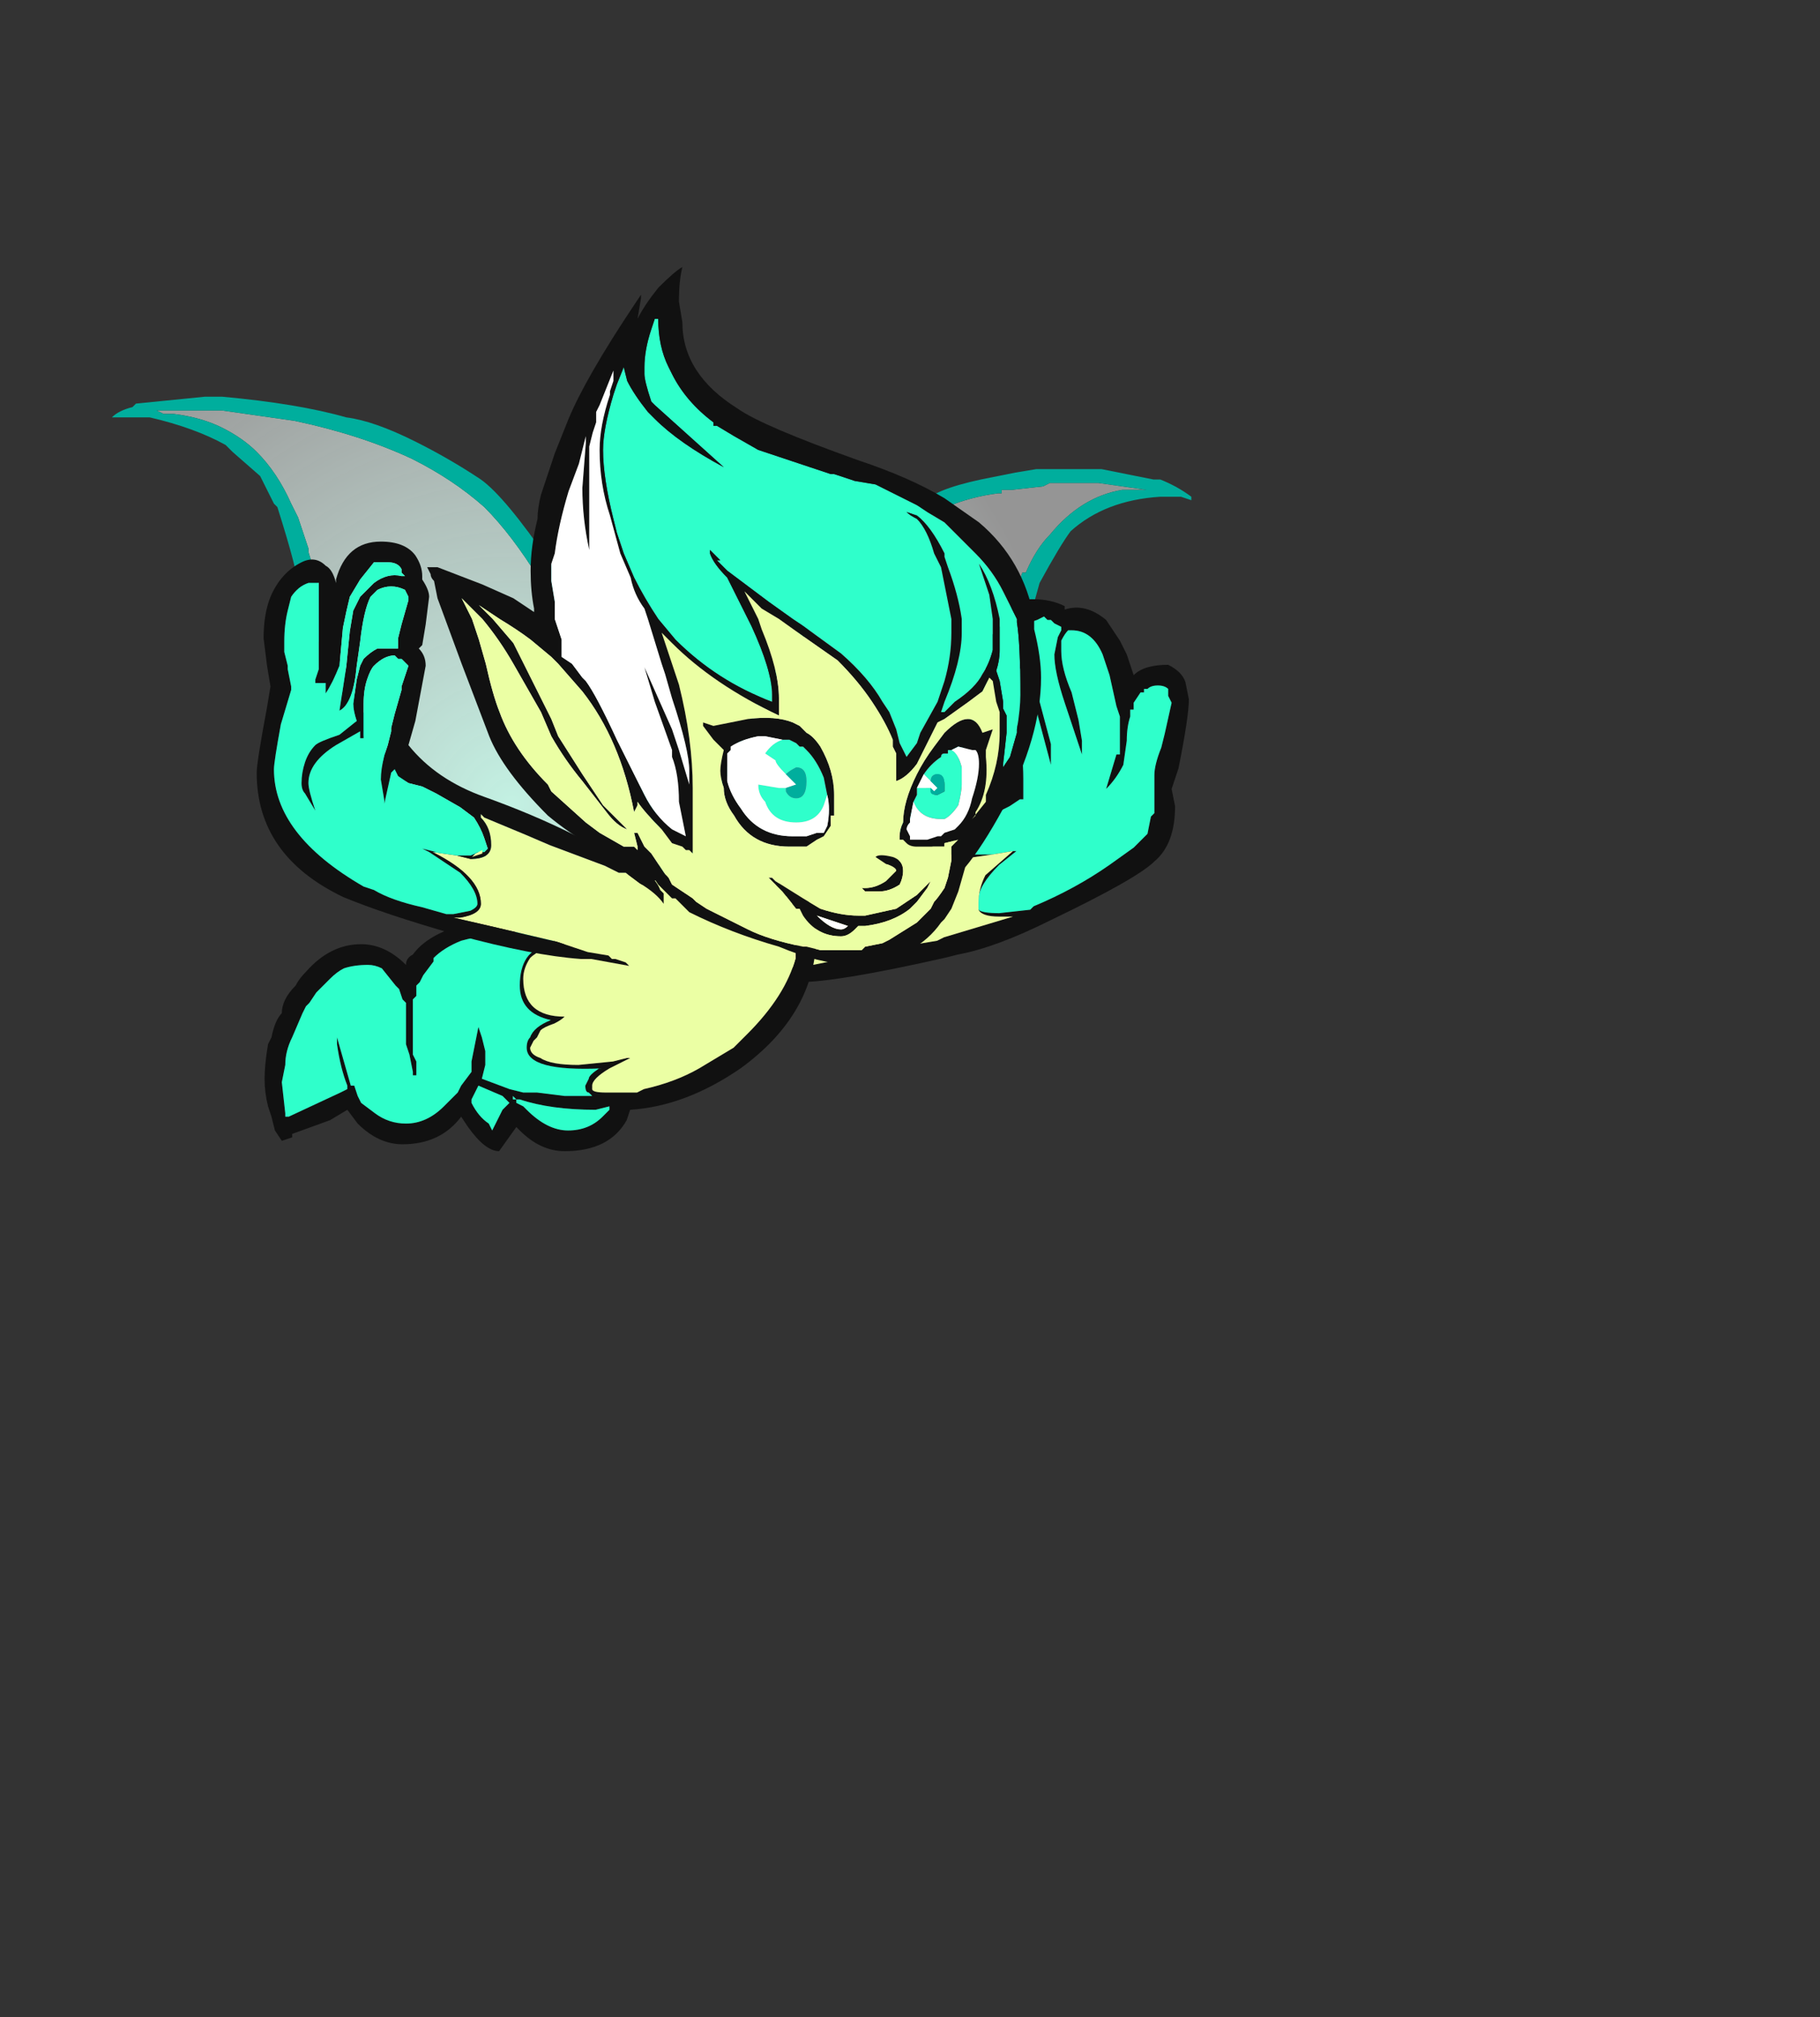 <?xml version="1.0" encoding="UTF-8" standalone="no"?>
<svg xmlns:ffdec="https://www.free-decompiler.com/flash" xmlns:xlink="http://www.w3.org/1999/xlink" ffdec:objectType="frame" height="204.65px" width="184.7px" xmlns="http://www.w3.org/2000/svg">
  <rect width="100%" height="100%" fill="#333333" stroke="none"/>
  <g transform="matrix(1.0, 0.0, 0.0, 1.0, 69.9, 87.85)">
    <use ffdec:characterId="783" ffdec:characterName="a_FairyWings1" height="53.55" transform="matrix(1.0, 0.0, 0.0, 1.0, -58.55, -47.6)" width="109.55" xlink:href="#sprite0"/>
    <use ffdec:characterId="781" ffdec:characterName="a_FairyArmL" height="39.2" transform="matrix(1.0, 0.0, 0.0, 1.0, 4.2, -27.05)" width="46.55" xlink:href="#sprite1"/>
    <use ffdec:characterId="779" ffdec:characterName="a_FairyBody" height="29.4" transform="matrix(1.0, 0.0, 0.0, 1.0, -43.05, -0.45)" width="56.0" xlink:href="#sprite2"/>
    <use ffdec:characterId="777" ffdec:characterName="a_FairyArmR" height="43.05" transform="matrix(1.0, 0.0, 0.0, 1.0, -43.85, -32.9)" width="42.0" xlink:href="#sprite3"/>
    <use ffdec:characterId="775" ffdec:characterName="a_FairyHead" height="70.7" transform="matrix(1.0, 0.0, 0.0, 1.0, -26.55, -60.75)" width="62.3" xlink:href="#sprite4"/>
  </g>
  <defs>
    <g id="sprite0" transform="matrix(1.0, 0.0, 0.0, 1.0, 0.0, 0.0)">
      <use ffdec:characterId="782" height="7.65" transform="matrix(7.0, 0.0, 0.0, 7.0, 0.0, 0.0)" width="15.65" xlink:href="#shape0"/>
    </g>
    <g id="shape0" transform="matrix(1.0, 0.0, 0.0, 1.0, 0.0, 0.0)">
      <path d="M6.2 2.65 L6.5 3.15 6.8 3.55 6.85 3.7 7.0 3.9 7.25 4.55 7.6 5.5 Q7.8 5.95 7.9 6.45 L7.95 6.95 Q7.95 7.2 8.0 7.35 L7.85 7.45 7.5 7.45 Q6.55 7.45 5.5 6.7 4.85 6.25 4.45 5.8 4.05 5.35 3.75 4.8 L3.45 4.15 3.35 3.9 3.3 3.85 3.3 3.75 Q3.2 3.5 3.05 2.95 L3.05 2.9 2.85 2.25 2.85 2.2 2.7 1.75 2.6 1.55 Q2.4 1.1 2.1 0.8 1.9 0.6 1.6 0.45 1.3 0.3 0.9 0.25 L0.75 0.25 0.65 0.2 1.6 0.2 2.65 0.35 Q3.6 0.55 4.35 0.9 4.95 1.2 5.4 1.6 5.8 2.0 6.2 2.65 M14.8 1.35 L14.65 1.35 Q14.05 1.45 13.6 2.0 13.4 2.2 13.25 2.55 L13.2 2.55 Q13.1 2.85 12.95 3.25 L12.8 3.7 Q12.6 4.35 12.5 4.55 L12.1 5.25 12.0 5.35 11.65 5.95 11.4 6.25 Q11.0 6.65 10.45 7.0 9.5 7.65 8.7 7.55 8.55 7.5 8.5 7.45 8.45 7.4 8.35 7.35 L8.45 7.0 8.5 6.55 Q8.65 6.05 8.85 5.65 L9.25 4.75 Q9.5 4.25 9.75 3.9 L10.3 3.1 Q10.7 2.55 11.1 2.2 11.35 2.0 11.65 1.8 L11.8 1.75 12.1 1.6 Q12.45 1.45 12.85 1.4 L12.9 1.4 12.9 1.35 13.05 1.35 13.5 1.3 13.6 1.25 14.3 1.25 15.0 1.35 14.8 1.35" fill="url(#gradient0)" fill-rule="evenodd" stroke="none"/>
      <path d="M15.1 1.2 L15.2 1.2 Q15.45 1.3 15.65 1.45 L15.65 1.5 15.5 1.45 15.2 1.45 Q14.4 1.5 13.9 1.95 13.75 2.15 13.45 2.7 L13.2 3.6 Q13.05 4.1 12.75 4.1 L12.85 3.75 12.55 4.6 Q12.4 5.05 12.1 5.55 L11.65 6.1 11.2 6.55 Q9.95 7.8 8.7 7.65 8.55 7.65 8.45 7.55 8.3 7.45 8.3 7.4 L8.3 7.2 Q8.4 6.4 8.85 5.5 L9.25 4.65 Q9.4 4.3 9.55 4.05 L9.95 3.4 Q10.35 2.75 10.9 2.3 L11.05 2.15 Q11.3 1.95 11.6 1.75 11.6 1.65 11.75 1.55 11.9 1.35 12.6 1.2 L13.1 1.1 13.4 1.05 14.35 1.05 15.1 1.2 M14.8 1.35 L15.0 1.35 14.3 1.25 13.6 1.25 13.5 1.3 13.05 1.35 12.9 1.35 12.9 1.4 12.85 1.4 Q12.45 1.45 12.1 1.6 L11.8 1.75 11.65 1.8 Q11.35 2.0 11.1 2.2 10.7 2.55 10.3 3.1 L9.75 3.9 Q9.5 4.25 9.25 4.75 L8.85 5.65 Q8.65 6.05 8.5 6.55 L8.45 7.0 8.35 7.35 Q8.45 7.4 8.5 7.45 8.55 7.5 8.7 7.55 9.5 7.65 10.45 7.0 11.0 6.65 11.4 6.25 L11.65 5.95 12.0 5.35 12.1 5.25 12.5 4.55 Q12.6 4.35 12.8 3.7 L12.95 3.25 Q13.1 2.85 13.2 2.55 L13.25 2.55 Q13.4 2.2 13.6 2.0 14.05 1.45 14.65 1.35 L14.8 1.35 M6.2 2.65 Q5.8 2.0 5.4 1.6 4.95 1.2 4.35 0.9 3.6 0.55 2.65 0.35 L1.6 0.2 0.65 0.2 0.75 0.25 0.9 0.25 Q1.3 0.3 1.6 0.45 1.9 0.6 2.1 0.8 2.4 1.1 2.6 1.55 L2.7 1.75 2.85 2.2 2.85 2.25 3.05 2.9 3.05 2.95 Q3.2 3.5 3.3 3.75 L3.3 3.85 3.35 3.9 3.45 4.15 3.75 4.8 Q4.05 5.35 4.45 5.8 4.85 6.25 5.5 6.7 6.55 7.45 7.5 7.45 L7.85 7.45 8.0 7.35 Q7.95 7.2 7.95 6.95 L7.9 6.45 Q7.8 5.95 7.6 5.5 L7.25 4.55 7.0 3.9 6.85 3.7 6.8 3.55 6.5 3.15 6.2 2.65 M7.1 3.9 L7.3 4.4 7.65 5.35 Q8.05 6.3 8.05 7.15 L8.05 7.4 Q8.05 7.45 7.85 7.55 L7.5 7.6 Q6.0 7.6 4.6 6.1 3.55 5.0 3.25 4.1 L3.15 3.9 3.05 3.65 Q2.7 3.0 2.7 2.75 2.7 2.55 2.4 1.6 L2.35 1.55 2.15 1.15 1.75 0.8 1.65 0.7 Q1.2 0.45 0.55 0.3 L0.0 0.3 Q0.1 0.2 0.3 0.15 L0.35 0.1 1.35 0.0 1.6 0.0 Q2.7 0.1 3.4 0.3 3.8 0.35 4.4 0.65 4.9 0.9 5.35 1.2 5.7 1.45 6.35 2.4 7.0 3.35 7.0 3.6 L7.0 3.65 6.95 3.7 7.0 3.75 7.1 3.9" fill="#00ae9d" fill-rule="evenodd" stroke="none"/>
    </g>
    <radialGradient cx="0" cy="0" gradientTransform="matrix(0.01, 0.0, 0.0, 0.01, 5.8, 5.9)" gradientUnits="userSpaceOnUse" id="gradient0" r="819.2" spreadMethod="pad">
      <stop offset="0.0" stop-color="#cdfeef" stop-opacity="0.933"/>
      <stop offset="1.0" stop-color="#ffffff" stop-opacity="0.482"/>
    </radialGradient>
    <g id="sprite1" transform="matrix(1.0, 0.0, 0.0, 1.0, 0.0, 0.0)">
      <use ffdec:characterId="780" height="5.6" transform="matrix(7.0, 0.0, 0.0, 7.0, 0.0, 0.0)" width="6.65" xlink:href="#shape1"/>
    </g>
    <g id="shape1" transform="matrix(1.0, 0.0, 0.0, 1.0, 0.0, 0.0)">
      <path d="M4.1 3.65 L4.15 3.65 3.9 3.85 Q3.6 4.15 3.6 4.35 L3.6 4.5 Q3.65 4.55 3.9 4.55 L4.35 4.5 4.4 4.45 Q5.0 4.2 5.5 3.85 L5.85 3.6 6.05 3.4 6.1 3.15 6.15 3.1 6.15 2.55 Q6.15 2.4 6.25 2.15 L6.3 1.95 6.4 1.5 6.35 1.4 6.35 1.3 Q6.3 1.25 6.2 1.25 6.1 1.25 6.05 1.3 L6.0 1.3 6.0 1.35 5.95 1.35 5.85 1.5 5.85 1.6 5.8 1.6 5.8 1.7 Q5.75 1.85 5.75 2.05 L5.7 2.4 Q5.6 2.6 5.45 2.75 L5.6 2.25 5.65 2.25 5.65 1.7 5.6 1.55 5.5 1.1 5.4 0.8 Q5.25 0.45 4.95 0.45 L4.9 0.45 Q4.85 0.5 4.8 0.6 L4.8 0.75 Q4.8 1.0 4.95 1.35 L5.05 1.75 5.1 2.05 5.1 2.25 4.85 1.5 Q4.7 1.05 4.7 0.8 L4.75 0.55 4.8 0.45 4.8 0.4 4.7 0.35 4.65 0.3 4.6 0.3 4.55 0.25 4.45 0.3 4.3 0.35 4.25 0.4 4.2 0.55 4.25 0.6 Q4.25 0.7 4.35 1.0 L4.35 1.15 4.45 1.35 4.65 2.1 4.65 2.4 4.45 1.65 4.3 1.25 4.25 1.05 4.2 1.0 Q4.15 0.8 4.1 0.65 L4.1 0.55 4.05 0.65 4.0 0.7 3.95 0.8 4.0 0.85 4.1 1.5 4.15 1.75 Q4.25 2.2 4.25 2.6 L4.25 2.9 4.2 2.9 4.05 3.0 3.55 3.25 3.35 3.4 3.35 3.45 Q3.3 3.55 3.3 3.6 3.3 3.7 3.5 3.7 L3.8 3.7 3.45 3.75 3.2 3.7 3.2 3.6 3.25 3.5 3.3 3.45 3.35 3.35 3.1 3.5 2.7 3.7 1.05 4.25 1.0 4.25 0.65 4.35 0.4 4.45 Q0.15 4.6 0.15 4.85 0.15 5.0 0.3 5.2 L0.35 5.2 Q0.5 5.35 0.7 5.35 L0.85 5.35 1.05 5.3 1.2 5.3 1.45 5.25 1.75 5.25 1.85 5.2 2.65 5.0 2.7 5.0 3.0 4.95 3.1 4.9 4.1 4.6 3.9 4.6 Q3.65 4.6 3.6 4.5 L3.6 4.4 Q3.6 4.2 3.7 4.0 L4.1 3.65 M6.35 0.95 Q6.55 1.05 6.6 1.2 L6.65 1.45 Q6.65 1.7 6.5 2.45 L6.4 2.75 6.45 3.0 Q6.45 3.55 6.15 3.8 5.9 4.05 4.65 4.65 3.85 5.05 3.3 5.15 L3.1 5.2 Q1.55 5.55 1.0 5.55 L0.95 5.55 0.9 5.6 0.5 5.5 Q0.25 5.45 0.1 5.2 0.0 5.0 0.0 4.8 0.0 4.4 0.65 4.15 1.05 3.95 2.25 3.6 L2.85 3.35 3.1 3.25 3.5 3.05 4.0 2.75 4.0 2.65 Q4.0 2.25 3.85 1.7 3.7 1.1 3.7 0.95 3.7 0.7 3.75 0.6 3.85 0.4 4.0 0.35 4.0 0.2 4.05 0.15 L4.2 0.05 4.3 0.0 4.4 0.0 Q4.65 0.0 4.85 0.1 L4.85 0.15 Q5.15 0.05 5.45 0.3 L5.65 0.6 5.75 0.8 5.85 1.1 Q6.0 0.95 6.35 0.95" fill="#111111" fill-rule="evenodd" stroke="none"/>
      <path d="M3.8 3.7 L3.5 3.7 Q3.3 3.7 3.3 3.6 3.3 3.55 3.35 3.45 L3.35 3.4 3.55 3.25 4.05 3.0 4.2 2.9 4.25 2.9 4.25 2.6 Q4.25 2.2 4.15 1.75 L4.1 1.5 4.0 0.85 3.95 0.8 4.0 0.7 4.05 0.65 4.1 0.55 4.1 0.65 Q4.15 0.8 4.2 1.0 L4.25 1.05 4.3 1.25 4.45 1.65 4.65 2.4 4.65 2.1 4.45 1.35 4.35 1.15 4.35 1.0 Q4.25 0.7 4.25 0.6 L4.2 0.55 4.25 0.4 4.3 0.35 4.45 0.3 4.55 0.25 4.6 0.3 4.65 0.3 4.7 0.35 4.8 0.4 4.8 0.45 4.75 0.55 4.7 0.8 Q4.7 1.05 4.85 1.5 L5.1 2.25 5.1 2.05 5.05 1.75 4.95 1.35 Q4.8 1.0 4.8 0.75 L4.8 0.6 Q4.85 0.5 4.9 0.45 L4.95 0.45 Q5.25 0.45 5.4 0.8 L5.5 1.1 5.6 1.55 5.65 1.7 5.65 2.25 5.6 2.25 5.45 2.75 Q5.6 2.6 5.7 2.4 L5.75 2.05 Q5.75 1.85 5.8 1.7 L5.8 1.6 5.85 1.6 5.85 1.5 5.95 1.35 6.0 1.35 6.0 1.3 6.05 1.3 Q6.1 1.25 6.2 1.25 6.3 1.25 6.35 1.3 L6.35 1.4 6.4 1.5 6.3 1.95 6.25 2.15 Q6.15 2.4 6.15 2.55 L6.15 3.1 6.1 3.15 6.05 3.4 5.85 3.6 5.5 3.85 Q5.0 4.2 4.4 4.45 L4.35 4.5 3.9 4.55 Q3.65 4.55 3.6 4.5 L3.6 4.35 Q3.6 4.15 3.9 3.85 L4.15 3.65 4.1 3.65 3.8 3.7" fill="#2fffcb" fill-rule="evenodd" stroke="none"/>
      <path d="M4.1 3.65 L3.7 4.0 Q3.6 4.2 3.6 4.4 L3.6 4.5 Q3.65 4.6 3.9 4.6 L4.1 4.6 3.1 4.9 3.0 4.95 2.7 5.0 2.65 5.0 1.85 5.2 1.75 5.25 1.45 5.25 1.2 5.3 1.05 5.3 0.85 5.35 0.7 5.35 Q0.5 5.35 0.35 5.2 L0.3 5.2 Q0.15 5.0 0.15 4.85 0.15 4.6 0.4 4.45 L0.65 4.35 1.0 4.25 1.05 4.25 2.7 3.7 3.1 3.5 3.35 3.35 3.3 3.45 3.25 3.5 3.2 3.6 3.2 3.7 3.45 3.75 3.8 3.7 4.1 3.65" fill="#ebffa4" fill-rule="evenodd" stroke="none"/>
    </g>
    <g id="sprite2" transform="matrix(1.0, 0.0, 0.0, 1.0, 0.0, 0.0)">
      <use ffdec:characterId="778" height="4.2" transform="matrix(7.0, 0.0, 0.0, 7.0, 0.0, 0.0)" width="8.0" xlink:href="#shape2"/>
    </g>
    <g id="shape2" transform="matrix(1.0, 0.0, 0.0, 1.0, 0.0, 0.0)">
      <path d="M7.35 0.55 Q6.9 0.15 6.45 0.15 L5.9 0.2 5.6 0.3 Q5.4 0.35 5.2 0.45 L4.85 0.65 4.25 0.95 4.05 1.0 4.0 1.0 4.0 1.05 Q4.05 1.1 4.2 1.1 L4.35 1.15 4.35 1.2 Q4.0 1.25 3.85 1.4 3.75 1.55 3.75 1.7 3.75 2.25 4.35 2.25 4.3 2.3 4.2 2.35 4.05 2.4 4.0 2.45 L3.95 2.55 3.9 2.6 3.85 2.7 Q3.85 2.8 4.0 2.85 4.15 2.95 4.55 2.95 L5.05 2.9 5.25 2.85 5.3 2.85 5.0 3.0 Q4.75 3.15 4.75 3.25 L4.75 3.3 Q4.75 3.35 4.95 3.35 L5.4 3.35 5.5 3.3 Q5.95 3.2 6.3 3.0 L6.8 2.7 7.0 2.5 Q7.55 1.95 7.7 1.4 L7.7 1.2 7.65 0.95 Q7.6 0.85 7.45 0.65 L7.35 0.55 M7.65 0.55 L7.7 0.35 Q7.9 0.55 7.95 0.7 L8.0 1.05 Q8.0 2.2 6.9 3.0 6.1 3.55 5.3 3.6 L5.25 3.75 Q5.0 4.2 4.35 4.2 4.0 4.2 3.7 3.9 L3.65 3.85 3.4 4.2 Q3.2 4.2 2.95 3.85 L2.85 3.7 Q2.55 4.1 2.0 4.1 1.65 4.1 1.35 3.8 L1.2 3.6 0.95 3.75 0.4 3.95 0.4 4.0 0.25 4.05 0.15 3.9 0.1 3.7 0.05 3.55 Q0.0 3.35 0.0 3.15 0.0 2.95 0.05 2.65 L0.1 2.55 Q0.15 2.3 0.25 2.2 0.25 2.0 0.45 1.8 0.5 1.7 0.6 1.6 0.95 1.2 1.4 1.2 1.75 1.2 2.05 1.5 2.05 1.4 2.15 1.35 2.4 1.0 3.15 0.85 L4.15 0.65 Q4.55 0.55 4.8 0.45 5.2 0.2 5.35 0.15 L5.75 0.1 5.7 0.2 5.85 0.15 5.9 0.1 Q6.4 -0.05 6.45 0.0 L6.35 0.05 Q7.05 0.05 7.45 0.55 L7.6 0.65 7.65 0.75 7.65 0.55 M4.2 1.15 L4.0 1.1 Q3.9 1.1 3.9 1.05 L3.9 1.0 3.95 1.0 Q3.2 1.05 2.85 1.15 2.6 1.25 2.45 1.4 L2.45 1.45 2.3 1.65 2.25 1.75 2.2 1.8 2.2 1.95 2.15 2.0 2.15 2.8 2.2 2.9 2.2 3.1 2.15 3.1 2.15 3.05 2.1 2.8 2.05 2.65 2.05 2.05 2.0 2.0 1.95 1.85 1.9 1.8 1.7 1.55 Q1.6 1.5 1.5 1.5 1.3 1.5 1.15 1.55 1.05 1.6 0.95 1.7 L0.75 1.9 0.65 2.05 0.6 2.1 0.55 2.2 0.4 2.55 Q0.3 2.75 0.3 2.95 L0.25 3.2 0.3 3.65 0.3 3.7 0.35 3.7 1.1 3.35 1.2 3.3 1.2 3.25 Q1.1 3.0 1.05 2.65 L1.05 2.55 1.25 3.25 1.3 3.25 1.35 3.4 1.4 3.5 1.6 3.65 Q1.8 3.8 2.05 3.8 2.35 3.8 2.6 3.55 L2.8 3.35 2.85 3.25 3.0 3.05 3.0 2.9 3.1 2.4 3.15 2.55 3.2 2.75 3.2 2.95 3.15 3.15 3.55 3.3 3.75 3.35 3.95 3.35 4.35 3.4 4.75 3.4 4.7 3.35 Q4.65 3.35 4.65 3.25 L4.7 3.15 Q4.7 3.1 4.85 3.0 L4.9 3.0 Q3.8 3.05 3.8 2.7 3.8 2.6 3.85 2.55 3.9 2.4 4.15 2.3 3.7 2.2 3.7 1.8 3.7 1.55 3.8 1.4 3.9 1.25 4.15 1.2 L4.2 1.15 M3.0 3.5 Q3.1 3.7 3.25 3.8 L3.3 3.9 3.45 3.6 3.55 3.5 3.45 3.4 3.1 3.25 3.0 3.45 3.0 3.5 M3.6 3.45 L3.65 3.45 3.65 3.5 3.75 3.55 3.8 3.6 Q4.1 3.9 4.4 3.9 4.7 3.9 4.9 3.7 L5.0 3.6 5.0 3.55 4.8 3.6 Q4.15 3.6 3.7 3.45 L3.65 3.45 3.6 3.4 3.6 3.45" fill="#111111" fill-rule="evenodd" stroke="none"/>
      <path d="M7.35 0.55 L7.45 0.65 Q7.6 0.85 7.65 0.95 L7.7 1.2 7.7 1.4 Q7.55 1.95 7.0 2.5 L6.8 2.7 6.3 3.0 Q5.95 3.2 5.5 3.3 L5.4 3.35 4.95 3.35 Q4.75 3.35 4.75 3.3 L4.75 3.25 Q4.75 3.15 5.0 3.0 L5.3 2.85 5.25 2.85 5.05 2.9 4.55 2.95 Q4.15 2.95 4.0 2.85 3.85 2.8 3.85 2.7 L3.9 2.6 3.95 2.55 4.0 2.45 Q4.05 2.4 4.2 2.35 4.3 2.3 4.35 2.25 3.75 2.25 3.75 1.7 3.75 1.55 3.85 1.4 4.0 1.25 4.35 1.2 L4.35 1.15 4.2 1.1 Q4.05 1.1 4.0 1.05 L4.0 1.0 4.05 1.0 4.25 0.95 4.85 0.65 5.2 0.45 Q5.4 0.35 5.6 0.3 L5.9 0.2 6.45 0.15 Q6.9 0.15 7.35 0.55" fill="#ebffa4" fill-rule="evenodd" stroke="none"/>
      <path d="M3.6 3.45 L3.6 3.4 3.65 3.45 3.7 3.45 Q4.15 3.6 4.8 3.6 L5.0 3.55 5.0 3.6 4.9 3.7 Q4.7 3.9 4.4 3.9 4.1 3.9 3.8 3.6 L3.75 3.55 3.65 3.5 3.65 3.45 3.6 3.45 M3.0 3.5 L3.0 3.45 3.1 3.25 3.45 3.4 3.55 3.5 3.45 3.6 3.3 3.9 3.25 3.8 Q3.1 3.7 3.0 3.5 M4.2 1.15 L4.15 1.2 Q3.9 1.25 3.8 1.4 3.7 1.55 3.7 1.8 3.7 2.2 4.15 2.3 3.9 2.4 3.85 2.55 3.8 2.6 3.8 2.7 3.8 3.05 4.9 3.0 L4.85 3.0 Q4.7 3.1 4.7 3.15 L4.65 3.25 Q4.65 3.35 4.7 3.35 L4.75 3.4 4.35 3.4 3.95 3.35 3.75 3.35 3.55 3.3 3.15 3.15 3.2 2.95 3.2 2.75 3.15 2.55 3.1 2.4 3.0 2.9 3.0 3.05 2.85 3.25 2.8 3.35 2.6 3.55 Q2.35 3.8 2.05 3.8 1.8 3.8 1.6 3.65 L1.4 3.5 1.35 3.4 1.3 3.25 1.25 3.25 1.05 2.55 1.05 2.65 Q1.1 3.0 1.2 3.25 L1.2 3.3 1.1 3.35 0.35 3.7 0.3 3.7 0.3 3.65 0.25 3.2 0.3 2.95 Q0.3 2.75 0.4 2.55 L0.55 2.2 0.6 2.1 0.65 2.05 0.75 1.9 0.95 1.7 Q1.05 1.6 1.15 1.55 1.3 1.5 1.5 1.5 1.6 1.5 1.7 1.55 L1.9 1.8 1.95 1.85 2.0 2.0 2.05 2.05 2.05 2.65 2.1 2.8 2.15 3.05 2.15 3.1 2.2 3.1 2.2 2.9 2.15 2.8 2.15 2.0 2.2 1.95 2.2 1.8 2.25 1.75 2.3 1.65 2.45 1.45 2.45 1.4 Q2.6 1.25 2.85 1.15 3.2 1.05 3.95 1.0 L3.9 1.0 3.9 1.05 Q3.9 1.1 4.0 1.1 L4.2 1.15" fill="#2fffcb" fill-rule="evenodd" stroke="none"/>
    </g>
    <g id="sprite3" transform="matrix(1.0, 0.0, 0.0, 1.0, 0.0, 0.0)">
      <use ffdec:characterId="776" height="6.15" transform="matrix(7.0, 0.0, 0.0, 7.0, 0.0, 0.0)" width="6.0" xlink:href="#shape3"/>
    </g>
    <g id="shape3" transform="matrix(1.0, 0.0, 0.0, 1.0, 0.0, 0.0)">
      <path d="M2.9 4.55 L3.1 4.6 Q3.4 4.6 3.4 4.4 3.4 4.15 3.25 4.0 L3.25 3.95 3.3 4.0 3.9 4.25 4.25 4.4 5.05 4.7 5.25 4.8 5.35 4.8 5.55 4.95 Q5.8 5.1 5.9 5.25 L5.9 5.1 6.0 5.3 6.0 5.5 5.95 5.5 6.0 5.6 Q6.0 5.75 5.9 5.9 L5.75 6.05 Q5.65 6.1 5.45 6.1 L5.35 6.1 5.2 6.05 5.15 6.05 5.1 6.0 4.8 5.95 4.35 5.8 3.5 5.6 2.85 5.45 2.95 5.45 Q3.25 5.4 3.25 5.25 3.25 4.85 2.55 4.5 L2.9 4.55" fill="#ebffa4" fill-rule="evenodd" stroke="none"/>
      <path d="M5.9 5.1 L5.9 5.25 Q5.8 5.1 5.55 4.95 L5.35 4.8 5.25 4.8 5.05 4.7 4.25 4.4 3.9 4.25 3.3 4.0 3.25 3.95 3.25 4.0 Q3.4 4.15 3.4 4.4 3.4 4.6 3.1 4.6 L2.9 4.55 3.1 4.55 3.25 4.5 3.3 4.5 3.35 4.45 3.3 4.3 Q3.25 4.15 3.15 4.0 L2.95 3.85 2.6 3.65 2.4 3.55 2.2 3.5 2.05 3.4 2.0 3.3 1.95 3.35 1.85 3.8 1.85 3.75 1.8 3.45 Q1.8 3.3 1.85 3.1 L1.9 2.95 1.95 2.75 1.95 2.7 2.0 2.5 2.1 2.15 2.1 2.1 2.2 1.8 2.1 1.7 2.05 1.7 2.0 1.65 Q1.85 1.65 1.7 1.8 1.65 1.85 1.6 2.0 1.55 2.15 1.55 2.35 L1.55 2.85 1.5 2.85 1.5 2.75 1.15 2.95 Q0.75 3.2 0.75 3.5 0.75 3.6 0.85 3.9 L0.7 3.65 Q0.65 3.6 0.65 3.5 0.65 3.35 0.7 3.2 0.75 3.05 0.85 2.95 0.9 2.9 1.2 2.8 L1.45 2.6 Q1.4 2.45 1.4 2.35 L1.45 2.0 1.5 1.8 1.55 1.7 Q1.65 1.6 1.75 1.55 L2.05 1.55 2.05 1.4 2.1 1.2 2.2 0.85 2.2 0.8 2.15 0.7 Q2.05 0.65 1.95 0.65 1.85 0.65 1.75 0.7 1.7 0.75 1.65 0.8 1.55 1.0 1.5 1.45 L1.45 1.8 Q1.4 2.35 1.2 2.45 L1.3 1.8 1.35 1.3 1.4 1.0 1.5 0.8 1.7 0.6 Q1.9 0.45 2.1 0.5 L2.15 0.5 2.1 0.45 2.1 0.4 Q2.05 0.3 1.9 0.3 L1.7 0.3 1.5 0.55 1.35 0.8 Q1.3 1.0 1.25 1.25 L1.2 1.8 Q1.1 2.05 1.0 2.2 L1.0 2.05 0.85 2.05 0.85 2.0 0.9 1.85 0.9 0.6 0.75 0.6 Q0.6 0.65 0.5 0.8 L0.45 1.0 Q0.4 1.2 0.4 1.45 L0.4 1.6 0.45 1.8 0.45 1.85 0.5 2.1 0.5 2.15 0.35 2.65 Q0.25 3.2 0.25 3.3 0.25 4.25 1.55 5.0 L1.7 5.05 Q1.95 5.2 2.4 5.3 L2.75 5.4 2.85 5.4 3.1 5.35 Q3.2 5.3 3.2 5.25 3.2 5.05 2.95 4.8 L2.5 4.5 2.4 4.45 2.6 4.5 2.55 4.5 Q3.25 4.85 3.25 5.25 3.25 5.4 2.95 5.45 L2.85 5.45 3.5 5.6 4.35 5.8 4.8 5.95 5.1 6.0 5.15 6.05 5.2 6.05 5.35 6.1 5.4 6.15 4.85 6.05 4.7 6.05 Q4.0 6.0 2.9 5.7 1.85 5.4 1.25 5.15 0.0 4.55 0.0 3.35 0.0 3.2 0.15 2.4 L0.2 2.1 0.15 1.8 0.1 1.4 Q0.1 1.05 0.2 0.8 0.35 0.45 0.65 0.3 0.85 0.2 1.0 0.35 1.1 0.4 1.15 0.6 L1.15 0.55 Q1.3 0.0 1.8 0.0 2.15 0.0 2.3 0.2 2.4 0.35 2.4 0.5 L2.4 0.55 Q2.5 0.7 2.5 0.8 L2.45 1.2 2.4 1.5 2.35 1.55 Q2.45 1.65 2.45 1.8 L2.3 2.6 2.2 2.95 Q2.6 3.45 3.3 3.7 4.0 3.95 4.6 4.25 L4.9 4.4 Q5.3 4.5 5.55 4.7 5.8 4.9 5.85 5.05 L5.9 5.1" fill="#111111" fill-rule="evenodd" stroke="none"/>
      <path d="M2.9 4.55 L2.55 4.5 2.6 4.5 2.4 4.45 2.5 4.5 2.95 4.8 Q3.2 5.05 3.2 5.25 3.2 5.3 3.1 5.35 L2.85 5.4 2.75 5.4 2.4 5.3 Q1.95 5.2 1.7 5.05 L1.55 5.0 Q0.25 4.25 0.25 3.3 0.25 3.2 0.35 2.65 L0.5 2.15 0.5 2.1 0.45 1.85 0.45 1.8 0.4 1.6 0.4 1.45 Q0.4 1.2 0.45 1.0 L0.5 0.8 Q0.6 0.65 0.75 0.6 L0.9 0.6 0.9 1.85 0.85 2.0 0.85 2.05 1.0 2.05 1.0 2.2 Q1.1 2.05 1.2 1.8 L1.25 1.25 Q1.3 1.0 1.35 0.8 L1.5 0.55 1.7 0.3 1.9 0.3 Q2.05 0.3 2.1 0.4 L2.1 0.45 2.15 0.5 2.1 0.5 Q1.9 0.45 1.7 0.6 L1.5 0.8 1.4 1.0 1.35 1.3 1.3 1.8 1.2 2.45 Q1.4 2.35 1.45 1.8 L1.5 1.45 Q1.55 1.0 1.65 0.8 1.7 0.75 1.75 0.7 1.85 0.65 1.95 0.65 2.05 0.65 2.15 0.7 L2.2 0.8 2.2 0.85 2.1 1.2 2.05 1.4 2.05 1.55 1.75 1.55 Q1.65 1.6 1.55 1.7 L1.5 1.8 1.45 2.0 1.4 2.35 Q1.4 2.45 1.45 2.6 L1.2 2.8 Q0.9 2.9 0.85 2.95 0.75 3.05 0.7 3.2 0.65 3.35 0.65 3.5 0.65 3.6 0.7 3.65 L0.85 3.9 Q0.75 3.6 0.75 3.5 0.75 3.2 1.15 2.95 L1.5 2.75 1.5 2.85 1.55 2.85 1.55 2.35 Q1.55 2.15 1.6 2.0 1.65 1.85 1.7 1.8 1.85 1.65 2.0 1.65 L2.05 1.7 2.1 1.7 2.2 1.8 2.1 2.1 2.1 2.15 2.0 2.5 1.95 2.7 1.95 2.75 1.9 2.95 1.85 3.1 Q1.8 3.3 1.8 3.45 L1.85 3.75 1.85 3.8 1.95 3.35 2.0 3.3 2.05 3.4 2.2 3.5 2.4 3.55 2.6 3.65 2.95 3.85 3.15 4.0 Q3.25 4.15 3.3 4.3 L3.35 4.45 3.3 4.5 3.2 4.5 3.1 4.55 2.9 4.55" fill="#2fffcb" fill-rule="evenodd" stroke="none"/>
    </g>
    <g id="sprite4" transform="matrix(1.0, 0.0, 0.0, 1.0, 0.0, 0.0)">
      <use ffdec:characterId="774" height="10.1" transform="matrix(7.0, 0.0, 0.0, 7.0, 0.0, 0.0)" width="8.9" xlink:href="#shape4"/>
    </g>
    <g id="shape4" transform="matrix(1.0, 0.0, 0.0, 1.0, 0.0, 0.0)">
      <path d="M7.1 3.45 L7.25 3.55 7.5 3.7 7.95 4.15 Q8.2 4.4 8.35 4.7 L8.55 5.1 8.55 5.15 Q8.6 5.45 8.6 6.2 8.6 6.4 8.55 6.7 L8.55 6.75 8.45 7.1 8.35 7.25 8.35 7.2 8.4 6.75 8.4 6.5 8.35 6.4 8.35 6.3 8.3 6.0 8.25 5.85 Q8.3 5.7 8.3 5.55 L8.3 5.1 Q8.2 4.6 8.0 4.3 L8.15 4.75 8.2 5.1 8.2 5.55 Q8.15 5.75 8.05 5.9 7.95 6.1 7.65 6.3 L7.5 6.45 7.45 6.45 7.5 6.3 Q7.75 5.7 7.75 5.3 L7.75 5.1 Q7.7 4.75 7.55 4.35 L7.5 4.2 7.5 4.15 Q7.3 3.75 7.1 3.6 L6.95 3.55 Q7.0 3.6 7.1 3.65 7.25 3.8 7.35 4.15 L7.45 4.35 7.6 5.1 7.6 5.3 Q7.6 5.65 7.5 6.0 L7.4 6.3 7.15 6.75 7.1 6.9 6.95 7.1 6.85 6.9 6.8 6.7 6.7 6.45 6.6 6.3 Q6.4 5.95 6.0 5.6 L5.45 5.2 5.3 5.1 4.95 4.85 4.35 4.4 4.2 4.25 4.25 4.25 4.1 4.1 4.1 4.15 Q4.15 4.3 4.35 4.5 L4.7 5.2 Q5.0 5.85 5.0 6.2 L5.0 6.3 Q4.2 6.0 3.6 5.4 L3.35 5.1 Q3.15 4.8 3.0 4.5 L2.85 4.15 2.75 3.85 2.7 3.65 Q2.55 3.05 2.55 2.65 2.55 2.35 2.7 1.85 L2.75 1.7 2.85 1.45 2.9 1.65 Q3.0 1.85 3.2 2.1 L3.3 2.2 Q3.65 2.55 4.3 2.9 L3.3 2.0 3.25 1.95 Q3.15 1.65 3.15 1.55 L3.15 1.45 Q3.15 1.2 3.25 0.9 L3.3 0.75 3.35 0.75 3.35 0.75 Q3.35 1.15 3.5 1.45 L3.55 1.55 Q3.75 1.95 4.15 2.25 L4.15 2.3 4.2 2.3 4.45 2.45 4.8 2.65 5.85 3.0 5.9 3.0 6.2 3.1 6.5 3.15 7.1 3.45 M7.2 7.35 Q7.3 7.2 7.45 7.1 7.45 7.05 7.5 7.05 L7.55 7.05 7.55 7.0 7.6 7.0 Q7.7 7.05 7.75 7.25 L7.75 7.5 Q7.75 7.6 7.7 7.8 7.6 7.95 7.5 8.0 L7.45 8.0 Q7.15 8.0 7.05 7.75 L7.1 7.65 7.1 7.55 7.3 7.55 7.3 7.6 Q7.3 7.65 7.4 7.65 L7.5 7.6 7.5 7.5 Q7.5 7.35 7.4 7.35 7.3 7.35 7.3 7.45 L7.2 7.35 M5.8 7.65 L5.75 7.8 Q5.65 8.05 5.35 8.05 5.0 8.05 4.9 7.75 4.8 7.65 4.8 7.5 L5.1 7.55 5.2 7.55 5.2 7.6 Q5.25 7.7 5.35 7.7 5.5 7.7 5.5 7.45 5.5 7.25 5.35 7.25 5.25 7.3 5.2 7.35 5.05 7.2 5.05 7.15 L4.9 7.05 Q5.0 6.9 5.15 6.85 L5.25 6.85 5.35 6.9 5.4 6.95 5.45 6.95 5.5 7.0 Q5.65 7.15 5.75 7.4 L5.8 7.65 M5.15 7.45 L5.15 7.45" fill="#2fffcb" fill-rule="evenodd" stroke="none"/>
      <path d="M7.5 3.35 L8.0 3.7 Q8.65 4.25 8.8 5.1 L8.8 5.25 Q8.9 5.65 8.9 5.95 8.9 6.8 8.35 7.85 8.05 8.4 7.8 8.7 L7.7 9.05 7.6 9.3 7.5 9.45 7.45 9.5 Q7.1 10.0 6.35 10.1 L6.1 10.1 Q5.7 10.1 5.1 9.85 4.4 9.65 3.8 9.35 L3.6 9.15 3.55 9.15 3.35 8.95 3.25 8.8 Q2.8 8.7 2.4 8.4 2.05 8.2 1.75 7.95 1.1 7.3 0.9 6.8 L0.5 5.75 0.15 4.8 0.1 4.55 Q0.05 4.5 0.05 4.45 L0.0 4.35 0.15 4.35 0.8 4.6 1.25 4.8 1.55 5.0 1.55 4.95 Q1.5 4.7 1.5 4.4 1.5 4.05 1.6 3.65 1.6 3.5 1.65 3.3 L1.85 2.7 2.05 2.2 Q2.3 1.6 3.0 0.55 L3.1 0.4 3.1 0.45 3.05 0.75 Q3.15 0.55 3.35 0.3 3.6 0.05 3.7 0.0 3.65 0.2 3.65 0.5 L3.7 0.8 Q3.7 1.55 4.5 2.05 4.85 2.3 6.25 2.8 7.0 3.05 7.5 3.35 M7.1 3.45 L6.5 3.15 6.2 3.1 5.9 3.0 5.85 3.0 4.8 2.65 4.45 2.45 4.2 2.3 4.15 2.3 4.15 2.25 Q3.75 1.95 3.55 1.55 L3.5 1.45 Q3.35 1.15 3.35 0.75 L3.35 0.75 3.3 0.75 3.25 0.9 Q3.15 1.2 3.15 1.45 L3.15 1.55 Q3.15 1.65 3.25 1.95 L3.3 2.0 4.3 2.9 Q3.65 2.55 3.3 2.2 L3.2 2.1 Q3.0 1.85 2.9 1.65 L2.85 1.45 2.75 1.7 2.7 1.85 Q2.55 2.35 2.55 2.65 2.55 3.05 2.7 3.65 L2.75 3.85 2.85 4.15 3.0 4.5 Q3.15 4.8 3.35 5.1 L3.6 5.4 Q4.2 6.0 5.0 6.3 L5.0 6.2 Q5.0 5.85 4.7 5.2 L4.35 4.5 Q4.15 4.3 4.1 4.15 L4.1 4.1 4.25 4.25 4.2 4.25 4.35 4.4 4.95 4.85 5.3 5.1 5.45 5.2 6.0 5.6 Q6.4 5.95 6.6 6.3 L6.7 6.45 6.8 6.7 6.85 6.9 6.95 7.1 7.1 6.9 7.15 6.75 7.4 6.3 7.5 6.0 Q7.6 5.65 7.6 5.3 L7.6 5.1 7.45 4.35 7.35 4.15 Q7.25 3.8 7.1 3.65 7.0 3.6 6.95 3.55 L7.1 3.6 Q7.3 3.75 7.5 4.15 L7.5 4.2 7.55 4.35 Q7.7 4.75 7.75 5.1 L7.75 5.3 Q7.75 5.7 7.5 6.3 L7.45 6.45 7.5 6.45 7.65 6.3 Q7.95 6.1 8.05 5.9 8.15 5.75 8.2 5.55 L8.2 5.1 8.15 4.75 8.0 4.3 Q8.2 4.6 8.3 5.1 L8.3 5.55 Q8.3 5.7 8.25 5.85 L8.3 6.0 8.35 6.3 8.35 6.4 8.4 6.5 8.4 6.75 8.35 7.2 8.35 7.25 8.45 7.1 8.55 6.75 8.55 6.7 Q8.6 6.4 8.6 6.2 8.6 5.45 8.55 5.15 L8.55 5.1 8.35 4.7 Q8.2 4.4 7.95 4.15 L7.5 3.7 7.25 3.55 7.1 3.45 M6.75 6.9 L6.75 6.85 Q6.65 6.6 6.45 6.3 6.25 6.0 5.95 5.7 L5.45 5.35 5.1 5.1 4.85 4.95 4.6 4.7 4.8 5.1 4.85 5.25 Q5.1 5.85 5.1 6.25 L5.1 6.5 Q4.15 6.05 3.55 5.45 L3.4 5.3 3.65 6.05 Q3.85 6.85 3.85 7.55 L3.85 8.5 3.8 8.45 3.75 8.45 3.7 8.4 3.55 8.35 3.4 8.15 Q3.15 7.9 3.05 7.75 L3.05 7.8 3.0 7.9 Q2.8 6.85 2.25 6.15 L1.9 5.75 1.8 5.65 1.5 5.4 Q1.3 5.25 1.05 5.1 L0.75 4.9 0.95 5.1 1.25 5.45 1.8 6.55 1.9 6.8 2.25 7.35 2.55 7.8 2.9 8.15 Q2.75 8.1 2.6 7.9 L2.25 7.45 Q2.0 7.15 1.8 6.8 L1.65 6.45 1.25 5.75 Q1.05 5.4 0.8 5.1 L0.5 4.8 0.65 5.1 0.75 5.4 0.85 5.75 Q0.95 6.2 1.05 6.45 1.25 7.0 1.75 7.5 L1.8 7.6 2.3 8.05 2.5 8.2 2.85 8.4 3.0 8.4 3.05 8.45 3.05 8.4 3.0 8.2 3.05 8.2 3.15 8.4 3.25 8.5 3.45 8.8 3.5 8.85 3.55 8.95 3.85 9.15 3.9 9.2 4.05 9.3 4.65 9.6 Q4.95 9.75 5.45 9.85 L5.5 9.85 5.7 9.9 6.3 9.9 6.35 9.85 6.6 9.8 6.7 9.75 7.1 9.5 7.3 9.3 7.35 9.2 Q7.4 9.15 7.5 9.0 L7.55 8.85 7.6 8.6 7.6 8.4 7.7 8.3 7.5 8.35 7.5 8.4 7.1 8.4 Q7.0 8.4 6.95 8.35 L6.9 8.3 6.85 8.3 6.85 8.25 Q6.85 8.15 6.9 8.05 6.9 7.75 7.1 7.35 7.2 7.15 7.35 6.95 L7.5 6.75 Q7.9 6.35 8.05 6.75 L8.2 6.7 8.1 7.0 8.1 7.1 Q8.15 7.6 7.95 7.9 L7.95 7.95 7.9 8.0 8.1 7.75 8.1 7.65 Q8.3 7.2 8.3 6.75 L8.3 6.45 8.25 6.3 8.2 6.0 8.15 5.95 8.05 6.15 7.85 6.3 7.5 6.55 7.4 6.6 7.1 7.2 Q6.95 7.4 6.8 7.45 L6.8 7.05 6.75 6.95 6.75 6.9 M7.6 7.0 L7.55 7.0 7.55 7.05 7.5 7.05 Q7.45 7.05 7.45 7.1 7.3 7.2 7.2 7.35 L7.1 7.55 7.1 7.65 7.05 7.75 7.0 8.0 7.0 8.05 Q6.95 8.1 6.95 8.15 L7.0 8.25 7.0 8.3 7.25 8.3 7.4 8.25 7.45 8.25 7.5 8.2 7.65 8.15 7.7 8.1 Q7.85 7.95 7.9 7.7 8.0 7.4 8.0 7.2 8.0 7.05 7.95 7.0 L7.9 7.0 7.7 6.95 7.6 7.0 M2.7 1.65 L2.7 1.5 2.5 2.0 2.45 2.1 2.45 2.25 2.4 2.4 2.35 2.6 Q2.35 2.95 2.35 3.5 L2.35 4.1 Q2.25 3.65 2.25 3.2 L2.3 2.55 2.3 2.45 2.2 2.85 2.05 3.25 Q1.9 3.75 1.85 4.15 L1.8 4.3 1.8 4.55 1.85 4.85 1.85 5.1 1.95 5.4 1.95 5.65 2.1 5.75 2.25 5.95 2.3 6.0 Q2.45 6.2 2.75 6.85 L3.15 7.65 Q3.3 7.95 3.55 8.15 L3.75 8.25 3.65 7.75 Q3.65 7.35 3.55 7.1 L3.55 7.0 3.3 6.3 3.15 5.8 3.55 6.7 3.65 7.0 3.8 7.5 3.8 7.3 Q3.8 7.0 3.55 6.25 L3.45 5.9 3.4 5.75 3.2 5.1 3.15 4.95 Q3.0 4.75 2.95 4.5 L2.8 4.15 2.65 3.6 Q2.5 3.15 2.5 2.65 2.5 2.3 2.65 1.85 L2.65 1.8 2.7 1.65 M2.9 4.3 L2.9 4.3 M3.0 5.55 L3.0 5.55 M4.0 6.65 L4.0 6.6 4.15 6.65 4.65 6.55 Q5.05 6.5 5.3 6.6 L5.4 6.65 5.5 6.75 Q5.6 6.8 5.7 6.95 5.9 7.3 5.9 7.65 L5.9 7.95 5.85 7.95 5.85 8.1 5.75 8.25 5.65 8.3 5.5 8.4 5.25 8.4 Q4.7 8.4 4.45 7.95 4.3 7.75 4.3 7.55 4.25 7.4 4.25 7.3 4.25 7.2 4.3 7.0 L4.15 6.85 4.0 6.65 M5.15 6.85 L4.9 6.8 4.8 6.8 Q4.55 6.85 4.4 6.95 L4.4 7.0 4.35 7.05 4.35 7.45 Q4.4 7.65 4.55 7.85 4.8 8.25 5.3 8.25 L5.5 8.25 5.65 8.2 5.75 8.2 5.8 8.1 Q5.85 7.85 5.8 7.65 L5.75 7.4 Q5.65 7.15 5.5 7.0 L5.45 6.95 5.4 6.95 5.35 6.9 5.25 6.85 5.15 6.85 M5.7 9.3 Q6.0 9.4 6.25 9.4 L6.35 9.4 6.8 9.3 7.1 9.1 7.3 8.9 7.25 9.0 7.1 9.2 7.0 9.3 Q6.75 9.5 6.35 9.55 L6.25 9.55 6.2 9.6 Q6.1 9.7 6.0 9.7 5.65 9.7 5.45 9.4 L5.4 9.3 5.35 9.3 5.15 9.05 4.95 8.85 5.0 8.85 5.05 8.9 5.45 9.15 5.7 9.3 M6.65 8.65 L6.5 8.55 Q6.55 8.5 6.75 8.55 6.9 8.6 6.9 8.75 6.9 8.85 6.85 8.95 6.7 9.05 6.55 9.05 L6.35 9.05 6.3 9.0 6.35 9.0 Q6.5 9.0 6.65 8.9 L6.8 8.75 Q6.8 8.7 6.65 8.65 M6.1 9.55 L5.65 9.4 Q5.85 9.6 6.0 9.6 6.05 9.6 6.1 9.55" fill="#111111" fill-rule="evenodd" stroke="none"/>
      <path d="M6.75 6.9 L6.75 6.95 6.8 7.05 6.8 7.45 Q6.95 7.4 7.1 7.2 L7.4 6.6 7.5 6.55 7.85 6.3 8.05 6.15 8.15 5.95 8.2 6.0 8.25 6.3 8.3 6.45 8.3 6.75 Q8.3 7.2 8.1 7.65 L8.1 7.75 7.9 8.0 7.95 7.95 7.95 7.9 Q8.15 7.6 8.1 7.1 L8.1 7.0 8.2 6.7 8.05 6.75 Q7.9 6.35 7.5 6.75 L7.35 6.95 Q7.2 7.15 7.1 7.35 6.9 7.75 6.9 8.05 6.85 8.15 6.85 8.25 L6.85 8.3 6.9 8.3 6.95 8.35 Q7.0 8.4 7.1 8.4 L7.5 8.4 7.5 8.35 7.7 8.3 7.6 8.4 7.6 8.6 7.55 8.85 7.5 9.0 Q7.4 9.15 7.35 9.2 L7.3 9.3 7.1 9.5 6.7 9.75 6.6 9.8 6.35 9.85 6.3 9.9 5.7 9.9 5.5 9.85 5.45 9.85 Q4.95 9.75 4.65 9.6 L4.05 9.3 3.9 9.2 3.85 9.15 3.55 8.95 3.5 8.85 3.45 8.8 3.25 8.5 3.15 8.4 3.05 8.2 3.0 8.2 3.05 8.4 3.05 8.45 3.0 8.4 2.85 8.4 2.5 8.2 2.3 8.05 1.8 7.6 1.75 7.5 Q1.25 7.0 1.05 6.45 0.95 6.2 0.85 5.75 L0.75 5.4 0.65 5.1 0.5 4.8 0.8 5.1 Q1.05 5.4 1.25 5.75 L1.65 6.45 1.8 6.8 Q2.0 7.15 2.25 7.45 L2.6 7.9 Q2.75 8.1 2.9 8.15 L2.55 7.8 2.25 7.35 1.9 6.8 1.8 6.55 1.25 5.45 0.95 5.1 0.75 4.9 1.05 5.1 Q1.3 5.25 1.5 5.4 L1.8 5.65 1.9 5.75 2.25 6.15 Q2.8 6.85 3.0 7.9 L3.05 7.8 3.05 7.75 Q3.15 7.9 3.4 8.15 L3.55 8.35 3.7 8.4 3.75 8.45 3.8 8.45 3.85 8.5 3.85 7.55 Q3.85 6.85 3.65 6.05 L3.4 5.3 3.55 5.45 Q4.15 6.05 5.1 6.5 L5.1 6.25 Q5.1 5.85 4.85 5.25 L4.8 5.1 4.6 4.7 4.85 4.95 5.1 5.1 5.45 5.35 5.95 5.7 Q6.25 6.0 6.45 6.3 6.65 6.6 6.75 6.85 L6.75 6.9 M4.0 6.65 L4.15 6.85 4.3 7.0 Q4.25 7.2 4.25 7.3 4.25 7.4 4.3 7.55 4.3 7.75 4.45 7.95 4.7 8.4 5.25 8.4 L5.5 8.4 5.65 8.3 5.75 8.25 5.85 8.1 5.85 7.95 5.9 7.95 5.9 7.65 Q5.9 7.3 5.7 6.95 5.6 6.8 5.5 6.75 L5.4 6.65 5.3 6.6 Q5.05 6.5 4.65 6.55 L4.15 6.65 4.0 6.6 4.0 6.65 M5.7 9.3 L5.45 9.15 5.05 8.9 5.0 8.85 4.95 8.85 5.15 9.05 5.35 9.3 5.4 9.3 5.45 9.4 Q5.65 9.7 6.0 9.7 6.1 9.7 6.2 9.6 L6.25 9.55 6.35 9.55 Q6.75 9.5 7.0 9.3 L7.1 9.2 7.25 9.0 7.3 8.9 7.1 9.1 6.8 9.3 6.35 9.4 6.25 9.4 Q6.0 9.4 5.7 9.3 M0.7 8.5 L0.8 8.45 0.8 8.5 0.65 8.55 0.7 8.5 M6.65 8.65 Q6.8 8.7 6.8 8.75 L6.65 8.9 Q6.5 9.0 6.35 9.0 L6.3 9.0 6.35 9.05 6.55 9.05 Q6.7 9.05 6.85 8.95 6.9 8.85 6.9 8.75 6.9 8.6 6.75 8.55 6.55 8.5 6.5 8.55 L6.65 8.65" fill="#ebffa4" fill-rule="evenodd" stroke="none"/>
      <path d="M7.2 7.35 L7.3 7.45 7.4 7.55 7.35 7.6 7.3 7.55 7.1 7.55 7.2 7.35 M7.05 7.75 Q7.15 8.0 7.45 8.0 L7.5 8.0 Q7.6 7.95 7.7 7.8 7.75 7.6 7.75 7.5 L7.75 7.25 Q7.7 7.05 7.6 7.0 L7.7 6.95 7.9 7.0 7.95 7.0 Q8.0 7.05 8.0 7.2 8.0 7.4 7.9 7.7 7.85 7.95 7.7 8.1 L7.65 8.15 7.5 8.2 7.45 8.25 7.4 8.25 7.25 8.3 7.0 8.3 7.0 8.25 6.95 8.15 Q6.95 8.1 7.0 8.05 L7.0 8.0 7.05 7.75 M2.7 1.65 L2.65 1.8 2.65 1.85 Q2.5 2.3 2.5 2.65 2.5 3.15 2.65 3.6 L2.8 4.15 2.95 4.5 Q3.0 4.75 3.15 4.95 L3.2 5.1 3.4 5.75 3.45 5.9 3.55 6.25 Q3.8 7.0 3.8 7.3 L3.8 7.5 3.65 7.0 3.55 6.7 3.15 5.8 3.3 6.3 3.55 7.0 3.55 7.1 Q3.65 7.35 3.65 7.75 L3.75 8.25 3.55 8.15 Q3.3 7.95 3.15 7.65 L2.75 6.85 Q2.45 6.2 2.3 6.0 L2.25 5.95 2.1 5.75 1.95 5.65 1.95 5.4 1.85 5.1 1.85 4.85 1.8 4.55 1.8 4.3 1.85 4.15 Q1.9 3.75 2.05 3.25 L2.2 2.85 2.3 2.45 2.3 2.55 2.25 3.2 Q2.25 3.65 2.35 4.1 L2.35 3.5 Q2.35 2.95 2.35 2.6 L2.4 2.4 2.45 2.25 2.45 2.1 2.5 2.0 2.7 1.5 2.7 1.65 M3.0 5.55 L3.0 5.55 M5.8 7.65 Q5.85 7.85 5.8 8.1 L5.75 8.2 5.65 8.2 5.5 8.25 5.3 8.25 Q4.8 8.25 4.55 7.85 4.4 7.65 4.35 7.45 L4.35 7.05 4.4 7.0 4.4 6.95 Q4.55 6.85 4.8 6.8 L4.9 6.8 5.15 6.85 Q5.0 6.9 4.9 7.05 L5.05 7.15 Q5.05 7.2 5.2 7.35 L5.35 7.5 5.2 7.55 5.1 7.55 4.8 7.5 Q4.8 7.65 4.9 7.75 5.0 8.05 5.35 8.05 5.65 8.05 5.75 7.8 L5.8 7.65 M5.15 7.45 L5.15 7.45 M6.1 9.55 Q6.05 9.6 6.0 9.6 5.85 9.6 5.65 9.4 L6.1 9.55" fill="#ffffff" fill-rule="evenodd" stroke="none"/>
      <path d="M7.3 7.45 Q7.3 7.35 7.4 7.35 7.5 7.35 7.5 7.5 L7.5 7.6 7.4 7.65 Q7.3 7.65 7.3 7.6 L7.3 7.55 7.35 7.6 7.4 7.55 7.3 7.45 M5.2 7.55 L5.35 7.5 5.2 7.35 Q5.25 7.3 5.35 7.25 5.5 7.25 5.5 7.45 5.5 7.7 5.35 7.7 5.25 7.7 5.2 7.6 L5.2 7.55" fill="#00ae9d" fill-rule="evenodd" stroke="none"/>
    </g>
  </defs>
</svg>
